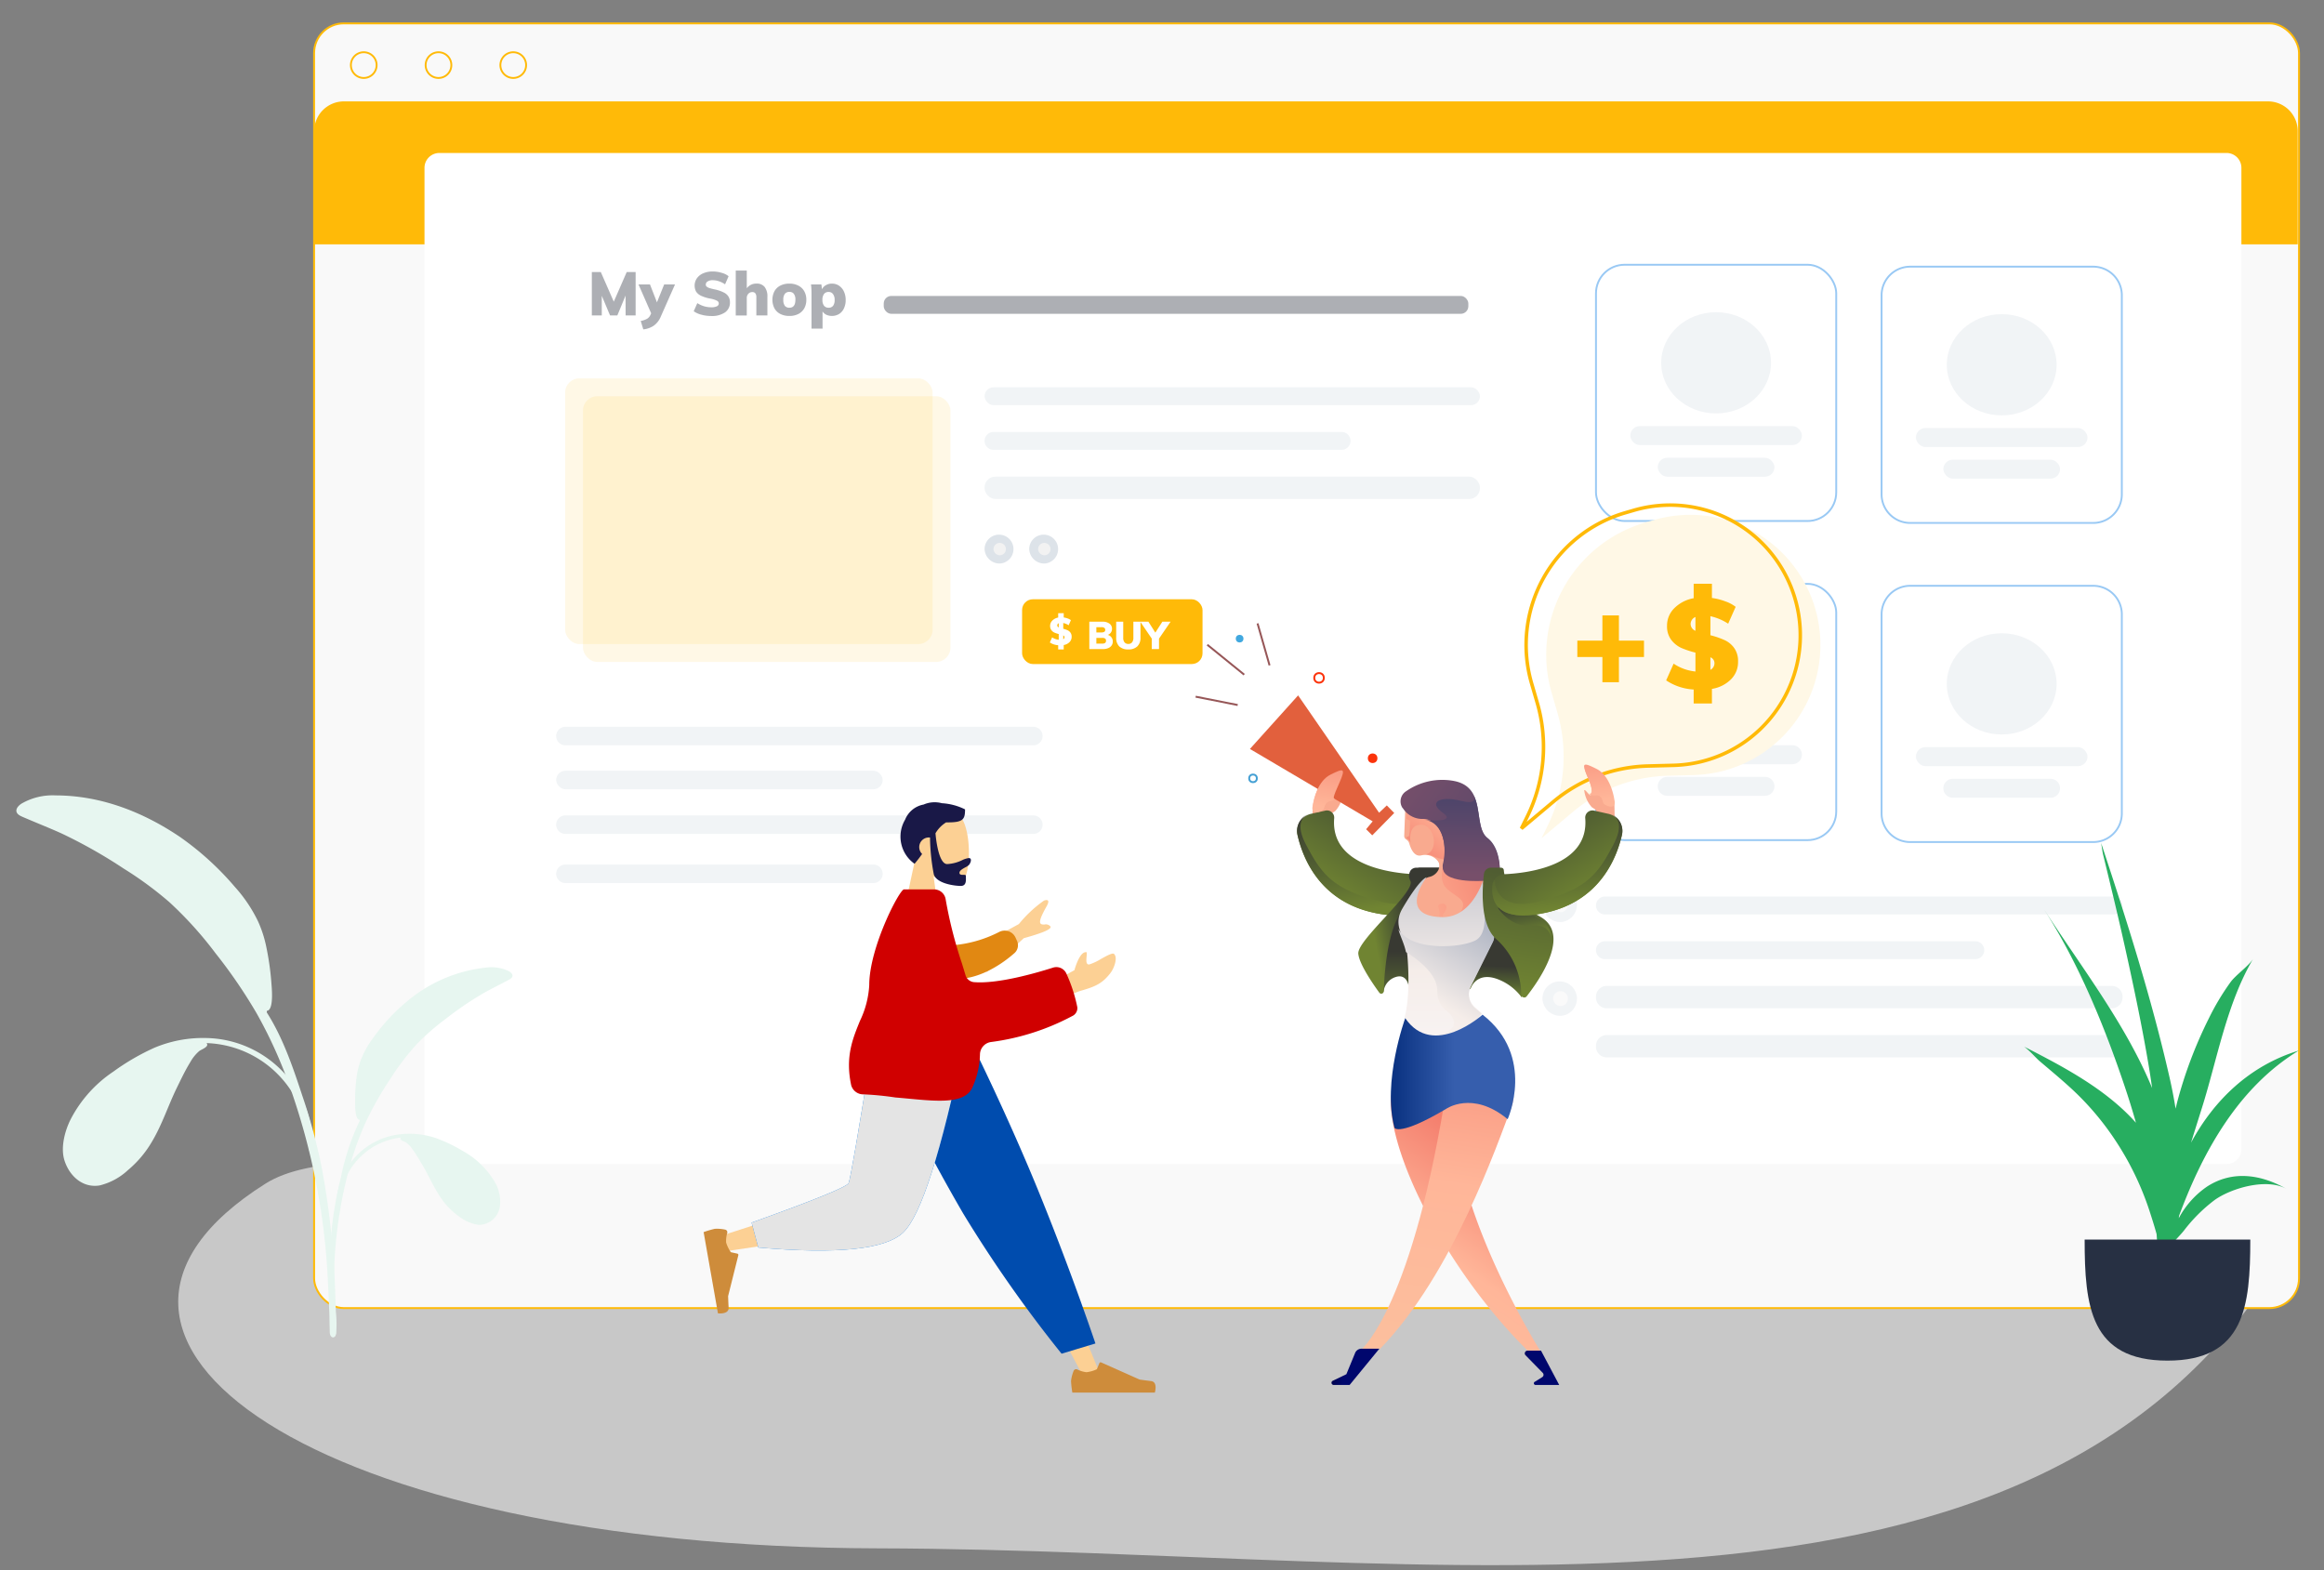 <svg id="Layer_1" data-name="Layer 1" xmlns="http://www.w3.org/2000/svg" xmlns:xlink="http://www.w3.org/1999/xlink" viewBox="0 0 436.052 294.607">
  <rect x="0" y="0" width="436.052" height="294.607" fill="#808080" stroke="none"/>
  <defs>
    <style>
      .cls-1 {
        fill: #89c5cc;
      }

      .cls-1, .cls-10, .cls-12, .cls-13, .cls-19, .cls-2, .cls-20, .cls-21, .cls-22, .cls-23, .cls-24, .cls-25, .cls-26, .cls-28, .cls-29, .cls-3, .cls-31, .cls-9 {
        fill-rule: evenodd;
      }

      .cls-2 {
        fill: #69a1ac;
      }

      .cls-3, .cls-4 {
        fill: #f9f9f9;
      }

      .cls-3 {
        opacity: 0.6;
      }

      .cls-3, .cls-8 {
        isolation: isolate;
      }

      .cls-18, .cls-4, .cls-6 {
        stroke: #ffba08;
      }

      .cls-4 {
        stroke-width: 0.36px;
      }

      .cls-17, .cls-5 {
        fill: #ffba08;
      }

      .cls-18, .cls-55, .cls-56, .cls-59, .cls-6 {
        fill: none;
      }

      .cls-15, .cls-6 {
        stroke-width: 0.347px;
      }

      .cls-15, .cls-19, .cls-7 {
        fill: #fff;
      }

      .cls-8 {
        fill: #5d616b;
        opacity: 0.5;
      }

      .cls-16, .cls-9 {
        fill: #dde3e9;
      }

      .cls-10 {
        fill: #f2f2f2;
      }

      .cls-11 {
        fill: #f1f4f6;
      }

      .cls-12 {
        fill: #e7f6f0;
      }

      .cls-13 {
        fill: #c5cfd6;
      }

      .cls-14 {
        opacity: 0.4;
      }

      .cls-15 {
        stroke: #0077e4;
      }

      .cls-17 {
        fill-opacity: 0.1;
      }

      .cls-18 {
        stroke-width: 0.66px;
      }

      .cls-19 {
        fill-opacity: 0.2;
      }

      .cls-20 {
        fill: #fcd094;
      }

      .cls-21 {
        fill: #191847;
      }

      .cls-22 {
        fill: #ce8c3b;
      }

      .cls-23 {
        fill: #004cae;
      }

      .cls-24 {
        fill: #0077e4;
      }

      .cls-25 {
        fill: #e4e4e4;
      }

      .cls-26 {
        fill: #e18812;
      }

      .cls-27 {
        fill: #d00000;
      }

      .cls-28 {
        fill: #27ae60;
      }

      .cls-29 {
        fill: #273043;
      }

      .cls-30 {
        fill: #f9aa8f;
      }

      .cls-31 {
        fill: #e2603d;
      }

      .cls-32 {
        fill: url(#linear-gradient);
      }

      .cls-33 {
        fill: url(#linear-gradient-2);
      }

      .cls-34 {
        fill: url(#linear-gradient-3);
      }

      .cls-35 {
        fill: url(#linear-gradient-4);
      }

      .cls-36 {
        fill: url(#linear-gradient-5);
      }

      .cls-37 {
        fill: url(#linear-gradient-6);
      }

      .cls-38 {
        fill: url(#linear-gradient-7);
      }

      .cls-39 {
        fill: url(#linear-gradient-8);
      }

      .cls-40 {
        fill: url(#linear-gradient-9);
      }

      .cls-41 {
        fill: url(#linear-gradient-10);
      }

      .cls-42 {
        fill: url(#linear-gradient-11);
      }

      .cls-43 {
        fill: url(#linear-gradient-12);
      }

      .cls-44 {
        fill: url(#linear-gradient-13);
      }

      .cls-45 {
        fill: url(#linear-gradient-14);
      }

      .cls-46 {
        fill: url(#linear-gradient-15);
      }

      .cls-47 {
        fill: url(#linear-gradient-16);
      }

      .cls-48 {
        fill: url(#linear-gradient-17);
      }

      .cls-49 {
        fill: url(#linear-gradient-18);
      }

      .cls-50 {
        fill: url(#linear-gradient-19);
      }

      .cls-51 {
        fill: url(#linear-gradient-20);
      }

      .cls-52 {
        fill: url(#linear-gradient-21);
      }

      .cls-53 {
        fill: url(#linear-gradient-22);
      }

      .cls-54 {
        fill: url(#linear-gradient-23);
      }

      .cls-55 {
        stroke: #965657;
        stroke-linecap: square;
      }

      .cls-55, .cls-56, .cls-59 {
        stroke-width: 0.359px;
      }

      .cls-56 {
        stroke: #45a0d4;
      }

      .cls-57 {
        fill: #41a8df;
      }

      .cls-58 {
        fill: #fb330b;
      }

      .cls-59 {
        stroke: #fb330b;
      }
    </style>
    <linearGradient id="linear-gradient" x1="5844.977" y1="-1520.94" x2="5844.68" y2="-1520.548" gradientTransform="translate(397704.215 -83272.029) rotate(180) scale(67.999 54.861)" gradientUnits="userSpaceOnUse">
      <stop offset="0.01" stop-color="#708432"/>
      <stop offset="0.46" stop-color="#526032"/>
      <stop offset="1" stop-color="#383932"/>
    </linearGradient>
    <linearGradient id="linear-gradient-2" x1="5844.862" y1="-1522.445" x2="5844.918" y2="-1522.086" gradientTransform="translate(397704.698 -80313.286) rotate(180) scale(67.999 52.865)" xlink:href="#linear-gradient"/>
    <linearGradient id="linear-gradient-3" x1="6121.348" y1="-1580.613" x2="6121.195" y2="-1579.307" gradientTransform="translate(98189.874 -34519.737) rotate(180) scale(16 21.944)" gradientUnits="userSpaceOnUse">
      <stop offset="0" stop-color="#fbc19e"/>
      <stop offset="0.48" stop-color="#ffb699"/>
      <stop offset="1" stop-color="#f47e6d"/>
    </linearGradient>
    <linearGradient id="linear-gradient-4" x1="5947.054" y1="-1529.072" x2="5947.054" y2="-1528.787" gradientTransform="translate(184621.252 -68443.809) rotate(180) scale(31 44.887)" xlink:href="#linear-gradient"/>
    <linearGradient id="linear-gradient-5" x1="5888.834" y1="-1514.067" x2="5888.673" y2="-1514.019" gradientTransform="translate(265255.267 -99499.589) rotate(180) scale(45 65.833)" xlink:href="#linear-gradient"/>
    <linearGradient id="linear-gradient-6" x1="6207.566" y1="-1717.675" x2="6207.498" y2="-1717.675" gradientTransform="translate(80963.86 -15256.856) rotate(180) scale(13 8.978)" xlink:href="#linear-gradient"/>
    <linearGradient id="linear-gradient-7" x1="5883.912" y1="-1540.447" x2="5883.902" y2="-1540.282" gradientTransform="translate(276829.135 -55127.518) rotate(180) scale(47.001 35.908)" xlink:href="#linear-gradient"/>
    <linearGradient id="linear-gradient-8" x1="5942.661" y1="-1546.614" x2="5941.422" y2="-1546.051" gradientTransform="translate(190409.341 -50727.128) rotate(180) scale(32 32.916)" xlink:href="#linear-gradient-3"/>
    <linearGradient id="linear-gradient-9" x1="5876.148" y1="-1505.524" x2="5876.148" y2="-1504.843" gradientTransform="translate(294078.821 -136444.223) rotate(180) scale(50 90.77)" gradientUnits="userSpaceOnUse">
      <stop offset="0" stop-color="#fcfbff"/>
      <stop offset="0.48" stop-color="#f5ede9"/>
      <stop offset="1" stop-color="#a5adbe"/>
    </linearGradient>
    <linearGradient id="linear-gradient-10" x1="5876.323" y1="-1512.333" x2="5876.076" y2="-1511.781" gradientTransform="translate(294076.272 -105389.807) rotate(180) scale(50 69.823)" xlink:href="#linear-gradient-9"/>
    <linearGradient id="linear-gradient-11" x1="5834.475" y1="-1495.657" x2="5834.373" y2="-1495.362" gradientTransform="translate(455353.27 -226504.085) rotate(180) scale(77.999 151.615)" xlink:href="#linear-gradient-3"/>
    <linearGradient id="linear-gradient-12" x1="5833.358" y1="-1496.114" x2="5833.312" y2="-1495.546" gradientTransform="translate(461103.543 -219109.994) rotate(180) scale(79 146.628)" xlink:href="#linear-gradient-3"/>
    <linearGradient id="linear-gradient-13" x1="5849.305" y1="-1516.442" x2="5849.474" y2="-1516.442" gradientTransform="translate(380476.859 -90555.31) rotate(180) scale(65 59.848)" gradientUnits="userSpaceOnUse">
      <stop offset="0" stop-color="#365ead"/>
      <stop offset="1" stop-color="#0c3483"/>
    </linearGradient>
    <linearGradient id="linear-gradient-14" x1="6084.893" y1="-1590.789" x2="6085.253" y2="-1590.789" gradientTransform="translate(109818.438 -28304.385) rotate(180) scale(18 17.954)" gradientUnits="userSpaceOnUse">
      <stop offset="0.53" stop-color="#00076d"/>
      <stop offset="1" stop-color="#000030"/>
    </linearGradient>
    <linearGradient id="linear-gradient-15" x1="5991.268" y1="-1585.088" x2="5991.628" y2="-1585.088" gradientTransform="translate(150038.961 -29784.203) rotate(180) scale(25 18.952)" xlink:href="#linear-gradient-14"/>
    <linearGradient id="linear-gradient-16" x1="5930.625" y1="-1546.591" x2="5931.075" y2="-1547.114" gradientTransform="translate(201920.695 -50766.355) rotate(180) scale(34 32.918)" xlink:href="#linear-gradient-3"/>
    <linearGradient id="linear-gradient-17" x1="5871.883" y1="-1523.121" x2="5871.292" y2="-1523.542" gradientTransform="translate(305599.296 -78853.302) rotate(180) scale(52 51.868)" gradientUnits="userSpaceOnUse">
      <stop offset="0" stop-color="#774f6a"/>
      <stop offset="1" stop-color="#44426a"/>
    </linearGradient>
    <linearGradient id="linear-gradient-18" x1="5909.151" y1="-1529.756" x2="5909.15" y2="-1529.364" gradientTransform="translate(230731.799 -68500.865) rotate(180) scale(39 44.886)" xlink:href="#linear-gradient-17"/>
    <linearGradient id="linear-gradient-19" x1="5917.753" y1="-1513.266" x2="5917.702" y2="-1512.612" gradientTransform="translate(219240.039 -102456.326) rotate(180) scale(37 67.828)" xlink:href="#linear-gradient"/>
    <linearGradient id="linear-gradient-20" x1="5968.598" y1="-1582.645" x2="5968.681" y2="-1582.311" gradientTransform="translate(167407.854 -32974.069) rotate(180) scale(28 20.946)" xlink:href="#linear-gradient"/>
    <linearGradient id="linear-gradient-21" x1="5845.768" y1="-1520.94" x2="5846.065" y2="-1520.548" gradientTransform="translate(397806.478 -83272.176) rotate(180) scale(67.999 54.861)" xlink:href="#linear-gradient"/>
    <linearGradient id="linear-gradient-22" x1="5845.827" y1="-1522.431" x2="5845.883" y2="-1522.072" gradientTransform="translate(397805.951 -80313.964) rotate(180) scale(67.999 52.866)" xlink:href="#linear-gradient"/>
    <linearGradient id="linear-gradient-23" x1="6126.867" y1="-1580.734" x2="6126.998" y2="-1579.369" gradientTransform="translate(98331.897 -34523.131) rotate(180) scale(16 21.944)" xlink:href="#linear-gradient-3"/>
  </defs>
  <g>
    <path class="cls-1" d="M378.502,73.986a3.914,3.914,0,0,0-1.26-.339,20.442,20.442,0,0,0-3.94-.366,72.698,72.698,0,0,0-12.181,1.095c-2.535.438-5.601,1.912-8.123,1.111a17.293,17.293,0,0,0-13.004.665,18.222,18.222,0,0,0-8.393,9.015,22.894,22.894,0,0,0-1.581,4.039c-.124.286-.245.574-.353.867-.307.83-.583,1.675-.839,2.521-.11.361-.385,1.158-.058,1.312a23.856,23.856,0,0,0-1.371,2.984,43.006,43.006,0,0,0-2.743,9.418,14.737,14.737,0,0,0-.016,3.521c.067.579.039,1.746.433,2.187.834.936,1.262-.374,1.168-.998-.718-4.755.669-9.219,2.313-13.688a28.104,28.104,0,0,1,4.765-7.927,20.01,20.01,0,0,1,5.451-4.749,85.287,85.287,0,0,1,8.303-4.115c1.849-.838,3.7-1.654,5.6-2.377a5.589,5.589,0,0,1,1.556-.574,14.92,14.92,0,0,1,3.352,1,72.808,72.808,0,0,0,9.59,2.498,12.373,12.373,0,0,0,5.994-.732,5.611,5.611,0,0,0,.944-.514,13.695,13.695,0,0,0,4.013-2.271,15.961,15.961,0,0,0,1.881-2.027,1.059,1.059,0,0,0,.248-.667c.129-.067.215-.146.234-.238C380.626,73.958,379.332,73.946,378.502,73.986Z"/>
    <path class="cls-2" d="M373.623,93.16a24.837,24.837,0,0,0-5.623-.33,34.931,34.931,0,0,0-25.78,12.231c-5.352,6.334-6.823,14.21-7.88,22.17-.104.791-.15,1.576-.209,2.368-.013.17-.032.321-.052.464a1.023,1.023,0,0,0-.388,1.281,53.035,53.035,0,0,0-2.355,6.179c-1.956,6.239-3.947,12.597-2.721,19.158a91.717,91.717,0,0,1,1.61-10.854q.062-.306.133-.607c.005-.021.01-.043.014-.064a23.746,23.746,0,0,1,.99-3.181l.013-.034c.053-.136.11-.273.165-.408.116-.281.235-.562.36-.841.043-.096.084-.192.123-.288.587-1.439.835-3.061,1.361-4.549q.189-.508.396-1.011l.024-.059c.373-.903.784-1.795,1.219-2.677a3.301,3.301,0,0,0,.567-1.02,6.356,6.356,0,0,0,.47-.909q.384-.743.77-1.486l-.023.008c.258-.475.517-.948.774-1.419q.084-.156.17-.311c.093-.165.184-.33.277-.495.861-1.542,1.775-3.053,2.724-4.545.339-.533,1.147-1.296,1.302-1.894.006-.023.007-.043.011-.064a33.925,33.925,0,0,1,7.27-7.672c-.344.372-1.074,1.632-1.267,1.881-.591.764-1.233,1.475-1.876,2.195a46.939,46.939,0,0,0-3.279,4.026,76.632,76.632,0,0,0-4.899,8.042c-.014.016-.03.032-.043.048a19.622,19.622,0,0,0-1.761,3.378c2.136-.989,4.498-1.633,6.69-2.512a54.981,54.981,0,0,0,6.366-2.996,71.115,71.115,0,0,0,8.137-5.185,32.263,32.263,0,0,0,7.629-7.003,36.773,36.773,0,0,0,6.439-10.094,30.319,30.319,0,0,0,1.627-5.789c.015-.086.033-.179.054-.276a19.001,19.001,0,0,0,.911-2.089C374.472,94.8,375.441,93.557,373.623,93.16Z"/>
    <path class="cls-3" d="M429.204,234.269c-46.045,79.076-158.458,56.498-264.5,56.266-106.042-.233-160.883-39.494-114.878-68.445,32.519-20.464,200.731,46.205,299.481-5.318C431.352,173.966,435.506,223.447,429.204,234.269Z"/>
    <rect class="cls-4" x="58.935" y="4.385" width="372.428" height="241.066" rx="5.572"/>
    <path class="cls-5" d="M58.953,24.596a5.572,5.572,0,0,1,5.572-5.572H425.545a5.572,5.572,0,0,1,5.572,5.572v21.252H58.953Z"/>
    <path class="cls-6" d="M68.246,14.627a2.412,2.412,0,1,0-2.407-2.412A2.41,2.41,0,0,0,68.246,14.627Z"/>
    <path class="cls-6" d="M82.271,14.627a2.412,2.412,0,1,0-2.407-2.412A2.41,2.41,0,0,0,82.271,14.627Z"/>
    <path class="cls-6" d="M96.296,14.627a2.412,2.412,0,1,0-2.407-2.412A2.41,2.41,0,0,0,96.296,14.627Z"/>
    <path class="cls-7" d="M82.436,28.705H417.767a2.786,2.786,0,0,1,2.786,2.786V215.643a2.786,2.786,0,0,1-2.786,2.786H82.436A2.786,2.786,0,0,1,79.65,215.643V31.491A2.786,2.786,0,0,1,82.436,28.705Z"/>
    <rect class="cls-8" x="165.815" y="55.53" width="109.689" height="3.353" rx="1.419"/>
    <path class="cls-9" d="M187.668,105.737a2.711,2.711,0,1,0-2.931-2.701A2.823,2.823,0,0,0,187.668,105.737Z"/>
    <path class="cls-10" d="M187.669,104.194a1.162,1.162,0,1,0-1.256-1.158A1.21,1.21,0,0,0,187.669,104.194Z"/>
    <path class="cls-9" d="M196.041,105.737a2.711,2.711,0,1,0-2.93-2.701A2.824,2.824,0,0,0,196.041,105.737Z"/>
    <path class="cls-10" d="M196.042,104.194a1.162,1.162,0,1,0-1.256-1.158A1.21,1.21,0,0,0,196.042,104.194Z"/>
    <path class="cls-11" d="M106.092,153.005h87.795a1.736,1.736,0,0,1,1.736,1.736v0a1.736,1.736,0,0,1-1.736,1.736H106.092a1.736,1.736,0,0,1-1.736-1.736v0a1.736,1.736,0,0,1,1.736-1.736Z"/>
    <path class="cls-11" d="M106.092,162.226h57.789a1.736,1.736,0,0,1,1.736,1.736h0a1.736,1.736,0,0,1-1.736,1.736h-57.789a1.736,1.736,0,0,1-1.736-1.736h0A1.736,1.736,0,0,1,106.092,162.226Z"/>
    <path class="cls-11" d="M106.092,136.379h87.795a1.736,1.736,0,0,1,1.736,1.736h0a1.736,1.736,0,0,1-1.736,1.736H106.092a1.736,1.736,0,0,1-1.736-1.736h0A1.736,1.736,0,0,1,106.092,136.379Z"/>
    <rect class="cls-11" x="104.356" y="144.623" width="61.262" height="3.473" rx="1.736"/>
    <path class="cls-8" d="M119.263,51.042v8.15h-1.877l-.011-3.731-1.546,3.731h-1.361l-1.557-3.686v3.686H111.045V51.042h1.683l2.438,5.563,2.427-5.563Zm7.389,2.335L123.986,59.398a3.92,3.92,0,0,1-1.328,1.717,4.238,4.238,0,0,1-1.957.687l-.481-1.58a3.68,3.68,0,0,0,1.201-.412,1.589,1.589,0,0,0,.607-.698l.149-.321-2.37-5.414h2.152l1.304,3.354,1.351-3.354Zm6.772,5.918a6.933,6.933,0,0,1-1.809-.24,4.356,4.356,0,0,1-1.453-.652l.676-1.522a5.235,5.235,0,0,0,1.258.584,4.862,4.862,0,0,0,1.351.195,2.416,2.416,0,0,0,1.053-.183.595.595,0,0,0,.366-.538.575.575,0,0,0-.332-.504,4.359,4.359,0,0,0-1.247-.401,6.964,6.964,0,0,1-1.798-.561,2.2,2.2,0,0,1-.904-.801,2.433,2.433,0,0,1,.171-2.45,2.735,2.735,0,0,1,1.191-.939,4.242,4.242,0,0,1,1.751-.343,5.801,5.801,0,0,1,1.705.252,3.473,3.473,0,0,1,1.305.641l-.664,1.522a4.276,4.276,0,0,0-1.133-.572,3.619,3.619,0,0,0-1.19-.206,1.707,1.707,0,0,0-.938.229.668.668,0,0,0-.355.595.487.487,0,0,0,.126.343,1.317,1.317,0,0,0,.469.275,8.367,8.367,0,0,0,1.03.275,6.67,6.67,0,0,1,1.74.584,2.128,2.128,0,0,1,.904.79,2.082,2.082,0,0,1,.263,1.076,2.21,2.21,0,0,1-.927,1.877A4.369,4.369,0,0,1,133.425,59.295Zm8.514-6.078a1.846,1.846,0,0,1,1.534.63,2.884,2.884,0,0,1,.515,1.877v3.468h-2.072V55.816a1.242,1.242,0,0,0-.183-.767.673.673,0,0,0-.573-.24.962.962,0,0,0-.755.321,1.164,1.164,0,0,0-.287.824v3.239H138.048V50.768h2.072v3.319A2.184,2.184,0,0,1,141.939,53.217Zm6.181,6.067a3.696,3.696,0,0,1-1.694-.366,2.6,2.6,0,0,1-1.11-1.053,3.544,3.544,0,0,1,0-3.228,2.601,2.601,0,0,1,1.11-1.053,3.697,3.697,0,0,1,1.694-.366,3.509,3.509,0,0,1,1.672.378,2.595,2.595,0,0,1,1.11,1.053,3.15,3.15,0,0,1,.39,1.602,3.214,3.214,0,0,1-.39,1.614,2.687,2.687,0,0,1-1.11,1.053A3.599,3.599,0,0,1,148.121,59.284Zm0-1.545q1.122,0,1.122-1.488a1.756,1.756,0,0,0-.287-1.11.977.977,0,0,0-.836-.366,1.023,1.023,0,0,0-.858.366,1.761,1.761,0,0,0-.286,1.11,1.837,1.837,0,0,0,.286,1.133A1.038,1.038,0,0,0,148.121,57.739Zm7.98-4.521a2.338,2.338,0,0,1,1.327.389,2.627,2.627,0,0,1,.916,1.087,3.698,3.698,0,0,1,.332,1.602,3.595,3.595,0,0,1-.332,1.58,2.424,2.424,0,0,1-.904,1.042,2.619,2.619,0,0,1-2.381.149,1.714,1.714,0,0,1-.721-.63v3.228h-2.072v-6.616a13.511,13.511,0,0,0-.092-1.671h1.946l.115.904a1.664,1.664,0,0,1,.721-.767A2.21,2.21,0,0,1,156.101,53.217Zm-.63,4.521a1.008,1.008,0,0,0,.847-.366,1.72,1.72,0,0,0,.287-1.076,1.796,1.796,0,0,0-.298-1.11.963.963,0,0,0-.836-.401,1.028,1.028,0,0,0-.858.378,1.766,1.766,0,0,0-.298,1.11,1.724,1.724,0,0,0,.298,1.087A1.028,1.028,0,0,0,155.471,57.739Z"/>
    <path class="cls-12" d="M4.003,150.813a11.583,11.583,0,0,1,6.43-1.561c8.523,0,16.533,3.162,23.454,7.874a54.852,54.852,0,0,1,10.179,9.291,27.228,27.228,0,0,1,4.361,6.491,22.374,22.374,0,0,1,1.584,5.001,51.372,51.372,0,0,1,.899,6.382c.059.841.548,5.306-.851,5.381a1.944,1.944,0,0,1,.001.31c3.037,4.749,4.914,10.315,6.654,15.592a106.224,106.224,0,0,1,3.739,13.974,152.282,152.282,0,0,1,2.271,18.947c.077,1.364.13,2.728.176,4.093q.058,1.747.116,3.493a22.517,22.517,0,0,1,.065,4.105c-.181,1.13-1.159.959-1.202-.165-.052-1.358-.044-2.718-.103-4.078q-.118-2.704-.249-5.409a126.473,126.473,0,0,0-7.173-36.694,85.57,85.57,0,0,0-6.229-13.748A95.79,95.79,0,0,0,40.478,178.918a70.804,70.804,0,0,0-8.696-9.636,66.931,66.931,0,0,0-8.556-6.29,93.763,93.763,0,0,0-11.72-6.625c-2.142-.964-4.324-1.827-6.482-2.751-.388-.167-.805-.328-1.178-.521C2.6,152.453,3.01,151.485,4.003,150.813Z"/>
    <path class="cls-12" d="M38.697,194.775a23.539,23.539,0,0,0-9.717,1.823,43.204,43.204,0,0,0-7.687,4.464A24.115,24.115,0,0,0,13.289,209.968c-1.127,2.214-1.954,5.346-1.197,7.761.892,2.844,3.34,5.217,6.564,4.715a11.88,11.88,0,0,0,5.337-2.872,20.172,20.172,0,0,0,4.462-5.258c1.955-3.237,3.103-6.897,4.764-10.28.788-1.605,1.549-3.222,2.493-4.748a7.658,7.658,0,0,1,1.673-2.065c.379-.301,1.978-.821,1.366-1.495a19.745,19.745,0,0,1,18.626,15.523c.16.794.286,1.595.418,2.394.084.504.05,2.366.501,2.688.995.711.577-1.45.534-1.76q-.166-1.207-.352-2.41A20.049,20.049,0,0,0,52.626,200.638,20.397,20.397,0,0,0,38.697,194.775Z"/>
    <path class="cls-12" d="M95.479,182.234a7.59,7.59,0,0,0-4.286-.674,27.495,27.495,0,0,0-14.902,6.407,35.97,35.97,0,0,0-6.152,6.62,17.853,17.853,0,0,0-2.501,4.476,14.665,14.665,0,0,0-.766,3.353,33.692,33.692,0,0,0-.244,4.219c.007.553-.073,3.497.846,3.471a1.257,1.257,0,0,0,.016.201A45.038,45.038,0,0,0,63.98,220.856a69.602,69.602,0,0,0-1.691,9.332,99.85,99.85,0,0,0-.464,12.504c.023.895.062,1.79.105,2.684q.056,1.146.112,2.29a14.76,14.76,0,0,0,.179,2.686c.179.729.809.564.776-.173-.039-.89-.118-1.779-.152-2.67q-.068-1.773-.129-3.548a82.93,82.93,0,0,1,2.713-24.365,56.102,56.102,0,0,1,3.33-9.319,62.946,62.946,0,0,1,4.398-7.714,46.405,46.405,0,0,1,5.165-6.764,43.815,43.815,0,0,1,5.252-4.571,61.568,61.568,0,0,1,7.302-4.96c1.347-.745,2.727-1.426,4.087-2.147.245-.13.508-.257.742-.403C96.484,183.231,96.164,182.62,95.479,182.234Z"/>
    <path class="cls-12" d="M75.174,212.829a15.424,15.424,0,0,1,6.448.668,28.287,28.287,0,0,1,5.263,2.504,15.819,15.819,0,0,1,5.709,5.389,7.354,7.354,0,0,1,1.199,5.008,4.001,4.001,0,0,1-4.035,3.434,7.786,7.786,0,0,1-3.642-1.589,13.224,13.224,0,0,1-3.198-3.195c-1.452-2.01-2.399-4.34-3.666-6.461-.601-1.007-1.186-2.022-1.885-2.969a5.02,5.02,0,0,0-1.204-1.26c-.264-.176-1.336-.429-.973-.903a12.946,12.946,0,0,0-11.336,11.146c-.062.528-.101,1.058-.144,1.587-.027.334.095,1.548-.183,1.783-.612.519-.455-.916-.444-1.121q.043-.797.1-1.593a13.145,13.145,0,0,1,3.204-7.847A13.374,13.374,0,0,1,75.174,212.829Z"/>
    <path class="cls-13" d="M45.177,4.681l-.009.02C45.171,4.694,45.177,4.669,45.177,4.681Z"/>
    <path class="cls-13" d="M45.17,4.69,45.169,4.696C45.169,4.69,45.181,4.671,45.17,4.69Z"/>
    <path class="cls-13" d="M45.217,4.586c-.009.025-.021.048-.032.073l.016-.034C45.062,4.944,45.15,4.736,45.217,4.586Z"/>
    <path class="cls-13" d="M45.187,4.66l-.016.035C45.132,4.763,45.187,4.66,45.187,4.66Z"/>
    <path class="cls-13" d="M45.171,4.69l.001-.002Z"/>
    <path class="cls-13" d="M45.165,4.699c-.008.015.037-.057,0,0Z"/>
    <path class="cls-13" d="M45.171,4.69l.003-.002Z"/>
    <rect class="cls-11" x="184.739" y="72.672" width="92.943" height="3.353" rx="1.677"/>
    <path class="cls-11" d="M186.416,81.055h65.307a1.677,1.677,0,0,1,1.677,1.677h0a1.677,1.677,0,0,1-1.677,1.677H186.416a1.677,1.677,0,0,1-1.677-1.677h0A1.677,1.677,0,0,1,186.416,81.055Z"/>
    <rect class="cls-11" x="184.739" y="89.437" width="92.943" height="4.191" rx="2.014"/>
    <g class="cls-14">
      <rect class="cls-15" x="299.453" y="49.676" width="45.078" height="48.085" rx="5.37"/>
      <path class="cls-9" d="M321.992,77.577c5.69,0,10.303-4.253,10.303-9.498s-4.613-9.498-10.303-9.498c-5.691,0-10.304,4.253-10.304,9.498S316.301,77.577,321.992,77.577Z"/>
      <rect class="cls-16" x="305.892" y="79.952" width="32.199" height="3.562" rx="1.781"/>
      <rect class="cls-16" x="311.044" y="85.889" width="21.895" height="3.562" rx="1.781"/>
    </g>
    <g class="cls-14">
      <path class="cls-15" d="M358.411,50.039h34.338a5.37,5.37,0,0,1,5.37,5.37V92.754a5.37,5.37,0,0,1-5.37,5.37H358.411a5.37,5.37,0,0,1-5.37-5.37V55.41A5.37,5.37,0,0,1,358.411,50.039Z"/>
      <path class="cls-9" d="M375.58,77.94c5.69,0,10.303-4.252,10.303-9.498,0-5.246-4.613-9.498-10.303-9.498-5.691,0-10.304,4.252-10.304,9.498C365.276,73.688,369.889,77.94,375.58,77.94Z"/>
      <rect class="cls-16" x="359.479" y="80.315" width="32.199" height="3.562" rx="1.781"/>
      <rect class="cls-16" x="364.632" y="86.252" width="21.895" height="3.562" rx="1.781"/>
    </g>
    <g class="cls-14">
      <rect class="cls-15" x="299.453" y="109.555" width="45.078" height="48.085" rx="5.37"/>
      <path class="cls-9" d="M321.992,137.457c5.69,0,10.303-4.252,10.303-9.498s-4.613-9.499-10.303-9.499c-5.691,0-10.304,4.253-10.304,9.499S316.301,137.457,321.992,137.457Z"/>
      <path class="cls-16" d="M307.673,139.832h28.637a1.781,1.781,0,0,1,1.781,1.781h0a1.781,1.781,0,0,1-1.781,1.781h-28.637a1.781,1.781,0,0,1-1.781-1.781h0A1.781,1.781,0,0,1,307.673,139.832Z"/>
      <path class="cls-16" d="M312.825,145.768h18.333a1.781,1.781,0,0,1,1.781,1.781h0a1.781,1.781,0,0,1-1.781,1.781H312.825a1.781,1.781,0,0,1-1.781-1.781h0A1.781,1.781,0,0,1,312.825,145.768Z"/>
    </g>
    <g class="cls-14">
      <path class="cls-15" d="M358.411,109.919h34.338a5.37,5.37,0,0,1,5.37,5.37v37.344a5.37,5.37,0,0,1-5.37,5.37H358.411a5.37,5.37,0,0,1-5.37-5.37V115.289A5.37,5.37,0,0,1,358.411,109.919Z"/>
      <path class="cls-9" d="M375.58,137.82c5.69,0,10.303-4.252,10.303-9.498s-4.613-9.498-10.303-9.498c-5.691,0-10.304,4.252-10.304,9.498S369.889,137.82,375.58,137.82Z"/>
      <rect class="cls-16" x="359.479" y="140.195" width="32.199" height="3.562" rx="1.781"/>
      <path class="cls-16" d="M366.413,146.131h18.333a1.781,1.781,0,0,1,1.781,1.781h0a1.781,1.781,0,0,1-1.781,1.781H366.413a1.781,1.781,0,0,1-1.781-1.781h0A1.781,1.781,0,0,1,366.413,146.131Z"/>
    </g>
    <g class="cls-14">
      <path class="cls-9" d="M292.906,190.613a3.237,3.237,0,1,0-3.501-3.227A3.371,3.371,0,0,0,292.906,190.613Z"/>
      <path class="cls-10" d="M292.908,188.77a1.388,1.388,0,1,0-1.501-1.383A1.445,1.445,0,0,0,292.908,188.77Z"/>
    </g>
    <g class="cls-14">
      <path class="cls-9" d="M292.905,173.01a3.237,3.237,0,1,0-3.5-3.227A3.372,3.372,0,0,0,292.905,173.01Z"/>
      <path class="cls-10" d="M292.907,171.167a1.387,1.387,0,1,0-1.5-1.383A1.445,1.445,0,0,0,292.907,171.167Z"/>
    </g>
    <path class="cls-11" d="M301.13,168.233h95.451a1.676,1.676,0,0,1,1.677,1.677h0a1.676,1.676,0,0,1-1.677,1.677H301.13a1.677,1.677,0,0,1-1.677-1.677h0A1.677,1.677,0,0,1,301.13,168.233Z"/>
    <path class="cls-11" d="M301.13,176.616h69.494a1.677,1.677,0,0,1,1.677,1.677h0a1.677,1.677,0,0,1-1.677,1.677H301.13a1.677,1.677,0,0,1-1.677-1.677h0A1.677,1.677,0,0,1,301.13,176.616Z"/>
    <path class="cls-11" d="M301.467,184.999h94.776a2.014,2.014,0,0,1,2.014,2.014v.163a2.014,2.014,0,0,1-2.014,2.014H301.467a2.014,2.014,0,0,1-2.014-2.014v-.163a2.014,2.014,0,0,1,2.014-2.014Z"/>
    <path class="cls-11" d="M301.467,194.219h94.776a2.014,2.014,0,0,1,2.014,2.014v.164a2.014,2.014,0,0,1-2.014,2.014H301.467a2.014,2.014,0,0,1-2.014-2.014v-.163a2.014,2.014,0,0,1,2.014-2.014Z"/>
    <rect class="cls-5" x="191.774" y="112.449" width="33.856" height="12.154" rx="2.014"/>
    <path class="cls-7" d="M207.844,119.132a1.237,1.237,0,0,1,.944,1.255,1.254,1.254,0,0,1-.224.743,1.432,1.432,0,0,1-.641.49,2.496,2.496,0,0,1-.974.173h-2.56v-5.135h2.495a2.073,2.073,0,0,1,1.284.361,1.158,1.158,0,0,1,.476.973,1.205,1.205,0,0,1-.21.7A1.182,1.182,0,0,1,207.844,119.132Zm-2.135-.461h.944a1.01,1.01,0,0,0,.548-.116.411.411,0,0,0,.173-.368.43.43,0,0,0-.181-.382.947.947,0,0,0-.541-.122h-.944Zm1.081,2.098a.953.953,0,0,0,.556-.123.468.468,0,0,0,.173-.411.486.486,0,0,0-.166-.418.972.972,0,0,0-.563-.123h-1.081v1.075Zm4.92,1.089a2.345,2.345,0,0,1-1.702-.562,2.242,2.242,0,0,1-.577-1.666v-2.972h1.32v3.022a1.3,1.3,0,0,0,.245.851.888.888,0,0,0,.714.296.859.859,0,0,0,.7-.296,1.323,1.323,0,0,0,.245-.851v-3.022h1.334v2.972a2.211,2.211,0,0,1-.592,1.658A2.318,2.318,0,0,1,211.71,121.858ZM217.465,119.831v1.962h-1.363v-1.97l-2.156-3.166h1.529l1.298,2.048,1.32-2.048h1.543Z"/>
    <path class="cls-7" d="M201.072,119.489a1.378,1.378,0,0,1-.404,1.003,1.965,1.965,0,0,1-1.082.541v.83h-1.038v-.793a3.139,3.139,0,0,1-1.565-.519l.426-.953a2.687,2.687,0,0,0,1.24.447v-1.075a5.06,5.06,0,0,1-.821-.274,1.529,1.529,0,0,1-.563-.461,1.274,1.274,0,0,1-.231-.793,1.384,1.384,0,0,1,.418-1.002,2.073,2.073,0,0,1,1.096-.563v-.822h1.038v.808a3.4,3.4,0,0,1,.764.195,1.998,1.998,0,0,1,.584.31l-.425.959a3.019,3.019,0,0,0-1.01-.425v1.081a4.719,4.719,0,0,1,.801.274,1.361,1.361,0,0,1,.548.447A1.272,1.272,0,0,1,201.072,119.489ZM198.374,117.354a.427.427,0,0,0,.274.375v-.786a.466.466,0,0,0-.201.166A.433.433,0,0,0,198.374,117.354Zm1.125,2.596a.425.425,0,0,0,.231-.396.352.352,0,0,0-.231-.318Z"/>
    <rect class="cls-17" x="109.38" y="74.349" width="68.958" height="49.857" rx="2.685"/>
    <rect class="cls-17" x="106.031" y="70.996" width="68.958" height="49.857" rx="2.685"/>
    <path class="cls-7" d="M290.346,155.025l-1.111,2.263,5.97-5.008a28.795,28.795,0,0,1,17.746-6.722l4.839-.127a24.418,24.418,0,1,0-7.465-47.856l-1.589.462a25.834,25.834,0,0,0-17.59,32.011l1.059,3.646A29.632,29.632,0,0,1,290.346,155.025Z"/>
    <path class="cls-17" d="M290.346,155.025l-1.111,2.263,5.97-5.008a28.795,28.795,0,0,1,17.746-6.722l4.839-.127a24.418,24.418,0,1,0-7.465-47.856l-1.589.462a25.834,25.834,0,0,0-17.59,32.011l1.059,3.646A29.632,29.632,0,0,1,290.346,155.025Z"/>
    <path class="cls-18" d="M286.572,153.202l-1.111,2.263,5.97-5.007a28.791,28.791,0,0,1,17.746-6.723l4.839-.127A24.418,24.418,0,1,0,306.551,95.752l-1.589.463a25.833,25.833,0,0,0-17.59,32.011l1.059,3.646A29.631,29.631,0,0,1,286.572,153.202Z"/>
    <path class="cls-5" d="M326.111,124.17a4.544,4.544,0,0,1-1.333,3.308,6.476,6.476,0,0,1-3.569,1.784v2.737h-3.426v-2.618a10.333,10.333,0,0,1-5.164-1.713l1.404-3.141a8.884,8.884,0,0,0,4.093,1.476v-3.546a16.907,16.907,0,0,1-2.713-.904,5.048,5.048,0,0,1-1.856-1.523,4.205,4.205,0,0,1-.761-2.618,4.561,4.561,0,0,1,1.381-3.307,6.818,6.818,0,0,1,3.617-1.856v-2.713h3.426v2.665a11.314,11.314,0,0,1,2.522.643,6.642,6.642,0,0,1,1.928,1.023l-1.404,3.165a9.941,9.941,0,0,0-3.331-1.404v3.569a15.47,15.47,0,0,1,2.641.904,4.506,4.506,0,0,1,1.808,1.476A4.195,4.195,0,0,1,326.111,124.17Zm-8.9-7.043a1.408,1.408,0,0,0,.904,1.237v-2.594a1.523,1.523,0,0,0-.667.547A1.429,1.429,0,0,0,317.211,117.127Zm3.712,8.566a1.405,1.405,0,0,0,.761-1.309,1.161,1.161,0,0,0-.761-1.047Z"/>
    <path class="cls-5" d="M308.462,120.207v3.075h-4.703v4.729h-3.101v-4.729h-4.703v-3.075h4.703v-4.729h3.101v4.729Z"/>
    <path class="cls-19" d="M267.935,191.733l-6.647-3.102v3.102Z"/>
    <path class="cls-20" d="M175.163,164.438c1.948,1.175,3.862,1.742,4.761,1.51,2.253-.581,2.46-8.822.717-12.071s-10.704-4.665-11.156,1.772a8.15,8.15,0,0,0,2.167,5.855l-2.486,11.584H176.386Z"/>
    <path class="cls-21" d="M175.524,156.36a5.85,5.85,0,0,1,2.004-2.05c3.174.05,3.545-.519,3.545-2.437a11.178,11.178,0,0,0-4.346-1.158,5.233,5.233,0,0,0-3.437.253,4.619,4.619,0,0,0-3.465,2.841,6.242,6.242,0,0,0,1.773,8.273c.536-.636,1.004-1.251,1.422-1.841a1.804,1.804,0,0,1,1.261-3.095,1.921,1.921,0,0,1,.218.013,38.905,38.905,0,0,0,.714,6.927c.572,1.727,3.907,2.15,5.07,2.15,1.005,0,.971-.952.946-1.633-.003-.099-.007-.191-.007-.274,0-.175-.227-.174-.482-.173-.333.001-.715.001-.715-.38,0-.416.575-.735,1.089-1.02a2.506,2.506,0,0,0,.737-.51c.378-.528.504-1.24-.064-1.24a3.907,3.907,0,0,0-1.251.395,7.298,7.298,0,0,1-2.817.734c-1.778,0-2.193-5.775-2.193-5.775Z"/>
    <path class="cls-20" d="M167.746,195.706l20.394,34.095L203.43,258.626h3.293l-25.618-62.92Z"/>
    <path class="cls-22" d="M202.124,256.965a.5.5,0,0,0-.678.272,7.209,7.209,0,0,0-.489,1.899,17.632,17.632,0,0,0,.247,2.167h15.48s.604-1.995-.696-2.154-2.16-.287-2.16-.287l-7.221-3.218a.247.247,0,0,0-.329.131l-.473,1.148a6.222,6.222,0,0,1-1.956.561A5.291,5.291,0,0,1,202.124,256.965Z"/>
    <path class="cls-23" d="M199.184,254.011l6.352-1.921s-4.174-12.477-10.231-27.462-13.011-28.921-13.011-28.921h-17.937A330.524,330.524,0,0,0,180.747,227.743,244.886,244.886,0,0,0,199.184,254.011Z"/>
    <path class="cls-20" d="M166.406,195.706c-1.924,11.981-5.637,27.288-5.987,27.761q-.351.472-25.226,8.453l.712,2.904q29.664-4.28,31.261-6.641c1.596-2.361,9.569-21.015,12.658-32.476Z"/>
    <path class="cls-24" d="M141.023,229.41l1.253,4.677q22.187,1.947,27.189-2.812,5.001-4.759,11.401-35.569H163.762q-4.054,25.23-4.534,26.289Q158.749,223.055,141.023,229.41Z"/>
    <path class="cls-25" d="M141.023,229.41l1.253,4.677q22.187,1.947,27.189-2.812,5.001-4.759,11.401-35.569H163.762q-4.054,25.23-4.534,26.289Q158.749,223.055,141.023,229.41Z"/>
    <path class="cls-22" d="M136.453,231.349a.5.5,0,0,0-.386-.621,7.24,7.24,0,0,0-1.955-.152,17.779,17.779,0,0,0-2.091.62c.15.848,2.688,15.245,2.688,15.245s2.07.247,2.001-1.06c-.07-1.308-.093-2.178-.093-2.178l1.916-7.669a.246.246,0,0,0-.187-.301l-1.213-.267a6.219,6.219,0,0,1-.893-1.829A5.281,5.281,0,0,1,136.453,231.349Z"/>
    <path class="cls-20" d="M191.171,173.389l-9.526,5.218,3.518,3.776,6.922-6.338q5.47-1.508,5.003-2.206a1.094,1.094,0,0,0-1.076-.366c-.304.01-.587.019-.759-.165-.391-.42.356-1.889,1.124-3.253.769-1.364-.053-1.244-.523-1.049A23.583,23.583,0,0,0,191.171,173.389Zm10.425,8.654-4.184,2.298.238,4.199a19.762,19.762,0,0,1,5.042-2.606c2.972-.829,4.175-1.462,5.629-3.313.777-.99,1.437-2.981.697-3.63-.284-.248-1.341.339-2.421.938a10.215,10.215,0,0,1-2.171,1.027c-.693.142-.612-.756-.547-1.473.047-.514.084-.936-.178-.814C202.478,178.691,201.597,182.043,201.597,182.043Z"/>
    <path class="cls-26" d="M176.475,178.102a1.666,1.666,0,0,1,1.377-.68,23.188,23.188,0,0,0,9.597-2.535,2.243,2.243,0,0,1,3.078,1.004l.288.642a1.978,1.978,0,0,1-.464,2.302c-3.165,2.787-7.241,4.923-10.852,4.822A3.648,3.648,0,0,1,176.475,178.102Z"/>
    <path class="cls-27" d="M168.009,205.932a56.934,56.934,0,0,0-5.944-.584,2.349,2.349,0,0,1-2.349-1.687c-1.162-5.366.298-8.805,1.635-12.098a17.649,17.649,0,0,0,1.747-6.726c.005-7.069,5.681-17.949,6.516-17.949h5.686a2.199,2.199,0,0,1,2.143,1.917,81.86,81.86,0,0,0,3.042,11.96q.333,1.084.662,2.169a1.83,1.83,0,0,0,1.557,1.352c4.444.379,11.56-1.662,14.847-2.709a2.06,2.06,0,0,1,2.538,1.115,28.723,28.723,0,0,1,2.049,6.308,1.644,1.644,0,0,1-.97,1.663,44.504,44.504,0,0,1-15.167,4.855,2.397,2.397,0,0,0-2.128,2.287,16.107,16.107,0,0,1-1.449,6.303C180.784,207.598,174.474,206.456,168.009,205.932Z"/>
    <path class="cls-28" d="M383.537,170.661c7.074,10.942,15.315,21.536,20.264,33.499-.199-1.41-.41-2.818-.647-4.225-1.256-7.457-2.816-14.859-4.456-22.252-.835-3.764-1.718-7.515-2.624-11.265-.487-2.014-.968-4.029-1.466-6.042-.12-.487-.224-1.339-.375-2.202,4.809,14.548,9.447,29.108,12.839,44.006q.668,2.932,1.135,5.855c.106-.444.21-.889.325-1.332a81.669,81.669,0,0,1,5.883-15.553,46.172,46.172,0,0,1,4.104-6.865c.988-1.35,3.319-2.954,4.221-4.337-4.931,8.337-6.712,18.77-9.559,27.834-.695,2.212-1.394,4.42-2.079,6.632,4.294-7.938,10.955-14.46,20.218-17.286-11.211,6.829-17.936,18.788-22.468,31.019-.015.145-.033.29-.048.436a16.752,16.752,0,0,1,5.29-5.921c4.872-3.164,10.277-2.242,15.004.472-3.709-2.173-10.414-.194-13.535,2.015a29.814,29.814,0,0,0-5.802,5.773c-.398.496-.939,1.075-1.513,1.693a71.511,71.511,0,0,1-3.964,14.311,33.142,33.142,0,0,0,.17-4.545c.009-.11.016-.219.026-.329q-.423,1.555-.816,3.069a38.943,38.943,0,0,0,1.024-5.961q.086-1.308.171-2.615-.028-2.482-.218-4.981c-.444-1.617-.94-3.143-1.35-4.411a54.889,54.889,0,0,0-6.309-13.054,52.429,52.429,0,0,0-8.705-10.173c-1.812-1.649-3.709-3.218-5.578-4.81-.676-.575-1.884-1.99-2.929-2.727,7.612,3.868,15.445,8.053,20.998,14.285q-.977-3.457-2.106-6.803C394.867,192.575,390.076,180.869,383.537,170.661Z"/>
    <path class="cls-29" d="M391.142,232.597c0,12.543,1.077,22.712,15.54,22.712,14.462,0,15.54-10.168,15.54-22.712"/>
    <g>
      <path class="cls-30" d="M246.465,159.592a76.319,76.319,0,0,1-.172-7.799c.124-1.634.971-5.268,3.311-6.461,2.341-1.193,2.797-1.26,1.606,1.485-1.191,2.745-.589,3.218-.311,3.074.279-.144.891-1.101,1.06-.903a5.652,5.652,0,0,1-1.417,3.186c-.786.584-1.094.235-.82,2.772"/>
      <path class="cls-31" d="M258.756,152.501l1.451-1.372,1.392,1.421-4.126,4.194L256.324,155.598l1.229-1.48L234.523,140.534,243.565,130.482Z"/>
      <path class="cls-32" d="M265.555,164.046c-4.455-.194-15.954-1.562-15.222-10.501a1.347,1.347,0,0,0-.452-1.136,1.364,1.364,0,0,0-1.191-.307l-2.685.6a3.366,3.366,0,0,0-2.115,1.472,3.328,3.328,0,0,0-.444,2.528c1.062,4.634,4.42,12.71,14.961,14.695,8.804,1.663,9.623-2.612,9.326-5.313A2.294,2.294,0,0,0,265.555,164.046Z"/>
      <path class="cls-33" d="M267.28,165.087c.104.299-.013,6.322-8.692,3.979s-10.645-5.133-13.51-10.516c-2.132-3.999-.586-5.338.349-5.764a3.355,3.355,0,0,0-1.981,3.833c1.055,4.666,4.414,12.78,14.958,14.775,8.806,1.671,9.626-2.625,9.328-5.338a2.308,2.308,0,0,0-.156-.618c-.201-.26-.315-.398-.297-.351Z"/>
      <path class="cls-34" d="M251.318,146.862c1.24-2.802.775-2.732-1.671-1.512-2.272,1.124-3.179,4.379-3.403,6.173-.149,1.63,2.02.643,2.154.217.134-.426.406-1.478,1.343-1.403.7-.32.7-.465.662-.444C250.157,149.784,250.056,149.664,251.318,146.862Z"/>
      <path class="cls-35" d="M264.294,184.992s-.323-2.37-2.456-1.65a3.234,3.234,0,0,0-2.235,2.756l-2.595-3.627,3.894-10.206,2.838-2.285,4.4,4.232"/>
      <path class="cls-36" d="M271.013,162.816h-5.244a1.368,1.368,0,0,0-1.064.469,1.869,1.869,0,0,0-.047,2.047c.886,2.106-9.989,11.039-9.801,13.599.14,1.879,2.629,5.531,3.945,7.339a.46.46,0,0,0,.502.167.452.452,0,0,0,.324-.414c.112-3.186.654-11.318,3.304-14.876a17.198,17.198,0,0,1,5.267-4.451"/>
      <path class="cls-37" d="M265.986,162.815h4.668v.222l-2.243,3.002-1.779-1.109S267.352,163.054,265.986,162.815Z"/>
      <path class="cls-38" d="M285.529,187.171a9.959,9.959,0,0,0-4.462-3.414c-3.002-1.162-4.519.297-5.069,1.579-.55,1.282-4.626-.084-4.626-.084l4.965-9.502,6.42-1.474,5.492,3.551"/>
      <path class="cls-30" d="M269.183,160.623a2.3,2.3,0,0,1,.739,2.541,2.537,2.537,0,0,1-1.833,1.405,2.721,2.721,0,0,0-1.871,1.931l-.951,3.602,2.037,4.175,5.636-.22L276.773,169.986l1.781-4.908a7.029,7.029,0,0,1-2.381-4.769"/>
      <path class="cls-39" d="M268.552,174.277l-1.489-.877s.575-1.728,1.827-1.409,1.459-.073.98-1.801c-.272-.975,2.648-.975,1.053,1.172-.869,1.175,1.191.797,1.841.621a2.365,2.365,0,0,0,1.763-2.225c-.023-1.328-2.267-1.974-3.381-3.363-1.114-1.389-.373-3.938-.373-3.938l6.356,1.131a6.484,6.484,0,0,0,1.423,1.706l-1.784,4.826-3.84,4.001-4.379.156Z"/>
      <path class="cls-40" d="M264.084,179.506c-.296-3.785-2.962-5.592-.935-9.06,3.337-5.694,4.527-5.84,4.527-5.84s-5.724,7.409,3.023,7.476c5.072.042,7.224-5.78,7.651-7.127a16.495,16.495,0,0,0-.163,2.32,13.568,13.568,0,0,0,2.088,7.592l.034.198a2.497,2.497,0,0,1-.217,1.547l-4.122,8.365a3.386,3.386,0,0,0,.824,4.057l1.234,1.062-5.113,6.018s-9.349,4.671-9.349-5.359c.003-.005,1.128-3.431.518-11.249Z"/>
      <path class="cls-41" d="M276.776,189.186l1.244,1.058-4.551,5.292-1.025.232-2.583-1.647s3.533-.599,2.862-2.713c-.672-2.113-3.023-1.79-3.059-5.62-.037-3.755-5.619-7.005-5.867-7.141-.341-1.662-1.08-2.944-1.401-4.258a6.045,6.045,0,0,0,1.199,1.282c2.986,2.498,10.25,2.207,13.149.834,1.961-.93,1.946-3.945,1.742-5.81a12.661,12.661,0,0,0,1.19,3.403l.055.101q.098.18.204.355l.067.113c.09.143.179.284.274.419l.035.197a2.46,2.46,0,0,1-.219,1.541l-4.155,8.332a3.345,3.345,0,0,0,.841,4.029Z"/>
      <path class="cls-42" d="M260.963,207.14c.375,11.509,11.549,32.354,25.668,46.293h2.336s-22.99-36.691-14.037-54.261l-5.752-.178a8.027,8.027,0,0,0-5.889,2.315,7.847,7.847,0,0,0-2.326,5.83Z"/>
      <path class="cls-43" d="M283.625,207.628c-2.606,6.9-11.032,31.385-24.66,45.447h-3.392s9.677-8.302,16-49.849L280.054,200.434c2.962-.26,4.618,4.412,3.571,7.194Z"/>
      <path class="cls-44" d="M271.279,208.109s4.955-3.59,11.604,1.897c0,0,5.336-11.792-4.707-19.612,0,0-9.278,8.338-14.515.654,0,0-4.36,11.965-2.004,20.607.007.003.946,1.576,9.622-3.546Z"/>
      <path class="cls-45" d="M289.139,253.434H286.627a.534.534,0,0,0-.489.312.504.504,0,0,0,.101.558l3.222,3.296a.521.521,0,0,1-.102.813l-1.415.882a.314.314,0,0,0-.135.357.328.328,0,0,0,.315.228H292.558l-3.418-6.447Z"/>
      <path class="cls-46" d="M252.62,257.858l1.612-3.917a1.297,1.297,0,0,1,1.223-.865h3.35l-5.578,6.805h-2.973a.422.422,0,0,1-.415-.323.415.415,0,0,1,.229-.47l2.553-1.23Z"/>
      <path class="cls-30" d="M263.724,150.084l-.251,6.746a.776.776,0,0,0,.377.691,1.276,1.276,0,0,1,.568.745c.251.87.895,2.584,2.277,2.236a3.019,3.019,0,0,1,3.662,2.313l5.683-2.278s-1.154-9.089-5.411-10.97c-4.258-1.881-6.905.517-6.905.517Z"/>
      <path class="cls-47" d="M263.831,157.095c.12-.015.565-.094.572-.403a14.778,14.778,0,0,0,.142-2.736c-.127-.04-.491-.196-.68-.288l.14-3.681.014-.012c.03-.025.098-.084.206-.164l1.304-.159,5.403-.09c1.783.918,2.989,3.171,3.78,5.391l.019.055c.036.103.071.205.106.308q.097.286.184.575l.034.111.074.249.047.159.089.318.064.234.047.182.054.216.04.154c.027.114.054.228.081.338l.022.102.059.249.024.112.061.291v.032l.322,1.811s-.43.164-.452.187l-.467.194a7.909,7.909,0,0,1-6.356-.249,2.61,2.61,0,0,0-1.196-.248c.071-.03.162-.052.246-.097,2.395-1.089,1.049-6.364-1.95-5.356-1.702.572-1.196,3.305-1.196,3.305a1.293,1.293,0,0,0-.159-.355,1.256,1.256,0,0,0-.246-.286,1.215,1.215,0,0,0-.15-.115.769.769,0,0,1-.283-.333Z"/>
      <path class="cls-48" d="M263.861,148.448a11.887,11.887,0,0,1,8.898-1.916c6.345,1.18,3.453,8.418,6.367,10.717,2.914,2.298,2.231,7.67,2.231,7.67H278.48s-8.578.633-7.731-2.845c.846-3.478-.085-8.281-3.72-8.406a4.33,4.33,0,0,1-3.59-1.702c-.105-.16-.23-.304-.345-.456A2.257,2.257,0,0,1,263.861,148.448Z"/>
      <path class="cls-49" d="M270.716,152.509c-2.818-1.975-.588-3.237,3.448-2.229,2.76.69,2.668-.348,2.334-1.076,1.381,2.717.658,6.684,2.649,8.285,2.902,2.333,2.207,7.787,2.207,7.787h-2.863s-8.535.643-7.693-2.889c.815-3.421-.03-8.108-3.376-8.509C267.422,153.879,273.533,154.484,270.716,152.509Z"/>
      <path class="cls-50" d="M281.666,162.815h-1.895a1.344,1.344,0,0,0-1.343,1.174c-.324,2.707-.768,9.351,2.187,12.109a14.169,14.169,0,0,1,4.82,10.529.557.557,0,0,0,.379.513.569.569,0,0,0,.62-.171c2.574-3.283,8.33-11.701,2.576-14.944-5.933-3.347-6.74-7.414-6.852-8.758a.496.496,0,0,0-.492-.452Z"/>
      <path class="cls-51" d="M288.713,172.323a4.617,4.617,0,0,1,2.408,3.745c-.206-1.199-1.087-2.715-3.961-2.432-3.862.381-6.094-3.275-6.094-3.275l3.112-1.814a16.087,16.087,0,0,0,4.534,3.777Z"/>
      <path class="cls-30" d="M302.743,158.876a76.318,76.318,0,0,0,.172-7.799c-.124-1.634-.971-5.268-3.311-6.461-2.341-1.193-2.797-1.26-1.606,1.485s.589,3.218.311,3.074c-.279-.144-.891-1.101-1.06-.903a5.652,5.652,0,0,0,1.417,3.186c.786.584,1.094.235.82,2.772"/>
      <path class="cls-52" d="M282.217,164.038c4.455-.194,15.954-1.561,15.222-10.493a1.345,1.345,0,0,1,.452-1.135,1.366,1.366,0,0,1,1.191-.307l2.685.6a3.366,3.366,0,0,1,2.115,1.471,3.324,3.324,0,0,1,.444,2.526c-1.062,4.638-4.415,12.708-14.961,14.699-8.804,1.662-9.623-2.611-9.326-5.309a2.293,2.293,0,0,1,2.178-2.05Z"/>
      <path class="cls-53" d="M280.499,165.084c-.104.299.012,6.321,8.689,3.978,8.677-2.342,10.642-5.132,13.505-10.514,2.131-3.998.586-5.337-.349-5.762a3.354,3.354,0,0,1,1.98,3.833c-1.062,4.662-4.415,12.774-14.961,14.776-8.803,1.67-9.622-2.624-9.325-5.337a2.317,2.317,0,0,1,.156-.618C280.403,165.176,280.516,165.037,280.499,165.084Z"/>
      <path class="cls-54" d="M297.89,145.788c-1.24-2.802-.775-2.731,1.671-1.512,2.272,1.124,3.179,4.379,3.403,6.174.149,1.63-2.02.642-2.154.217-.134-.426-.298-1.552-1.343-1.404s-1.363-.413-1.363-.413a.599.599,0,0,0,.106.075C298.513,149.064,299.152,148.59,297.89,145.788Z"/>
      <path class="cls-55" d="M238.157,124.677l-2.154-7.524m-2.693,9.328-6.643-5.386m5.386,11.161-7.541-1.496"/>
      <circle class="cls-56" cx="235.105" cy="146.051" r="0.718"/>
      <circle class="cls-57" cx="232.591" cy="119.838" r="0.718"/>
      <circle class="cls-58" cx="257.547" cy="142.281" r="0.898"/>
      <circle class="cls-59" cx="247.493" cy="127.199" r="0.898"/>
    </g>
  </g>
</svg>
